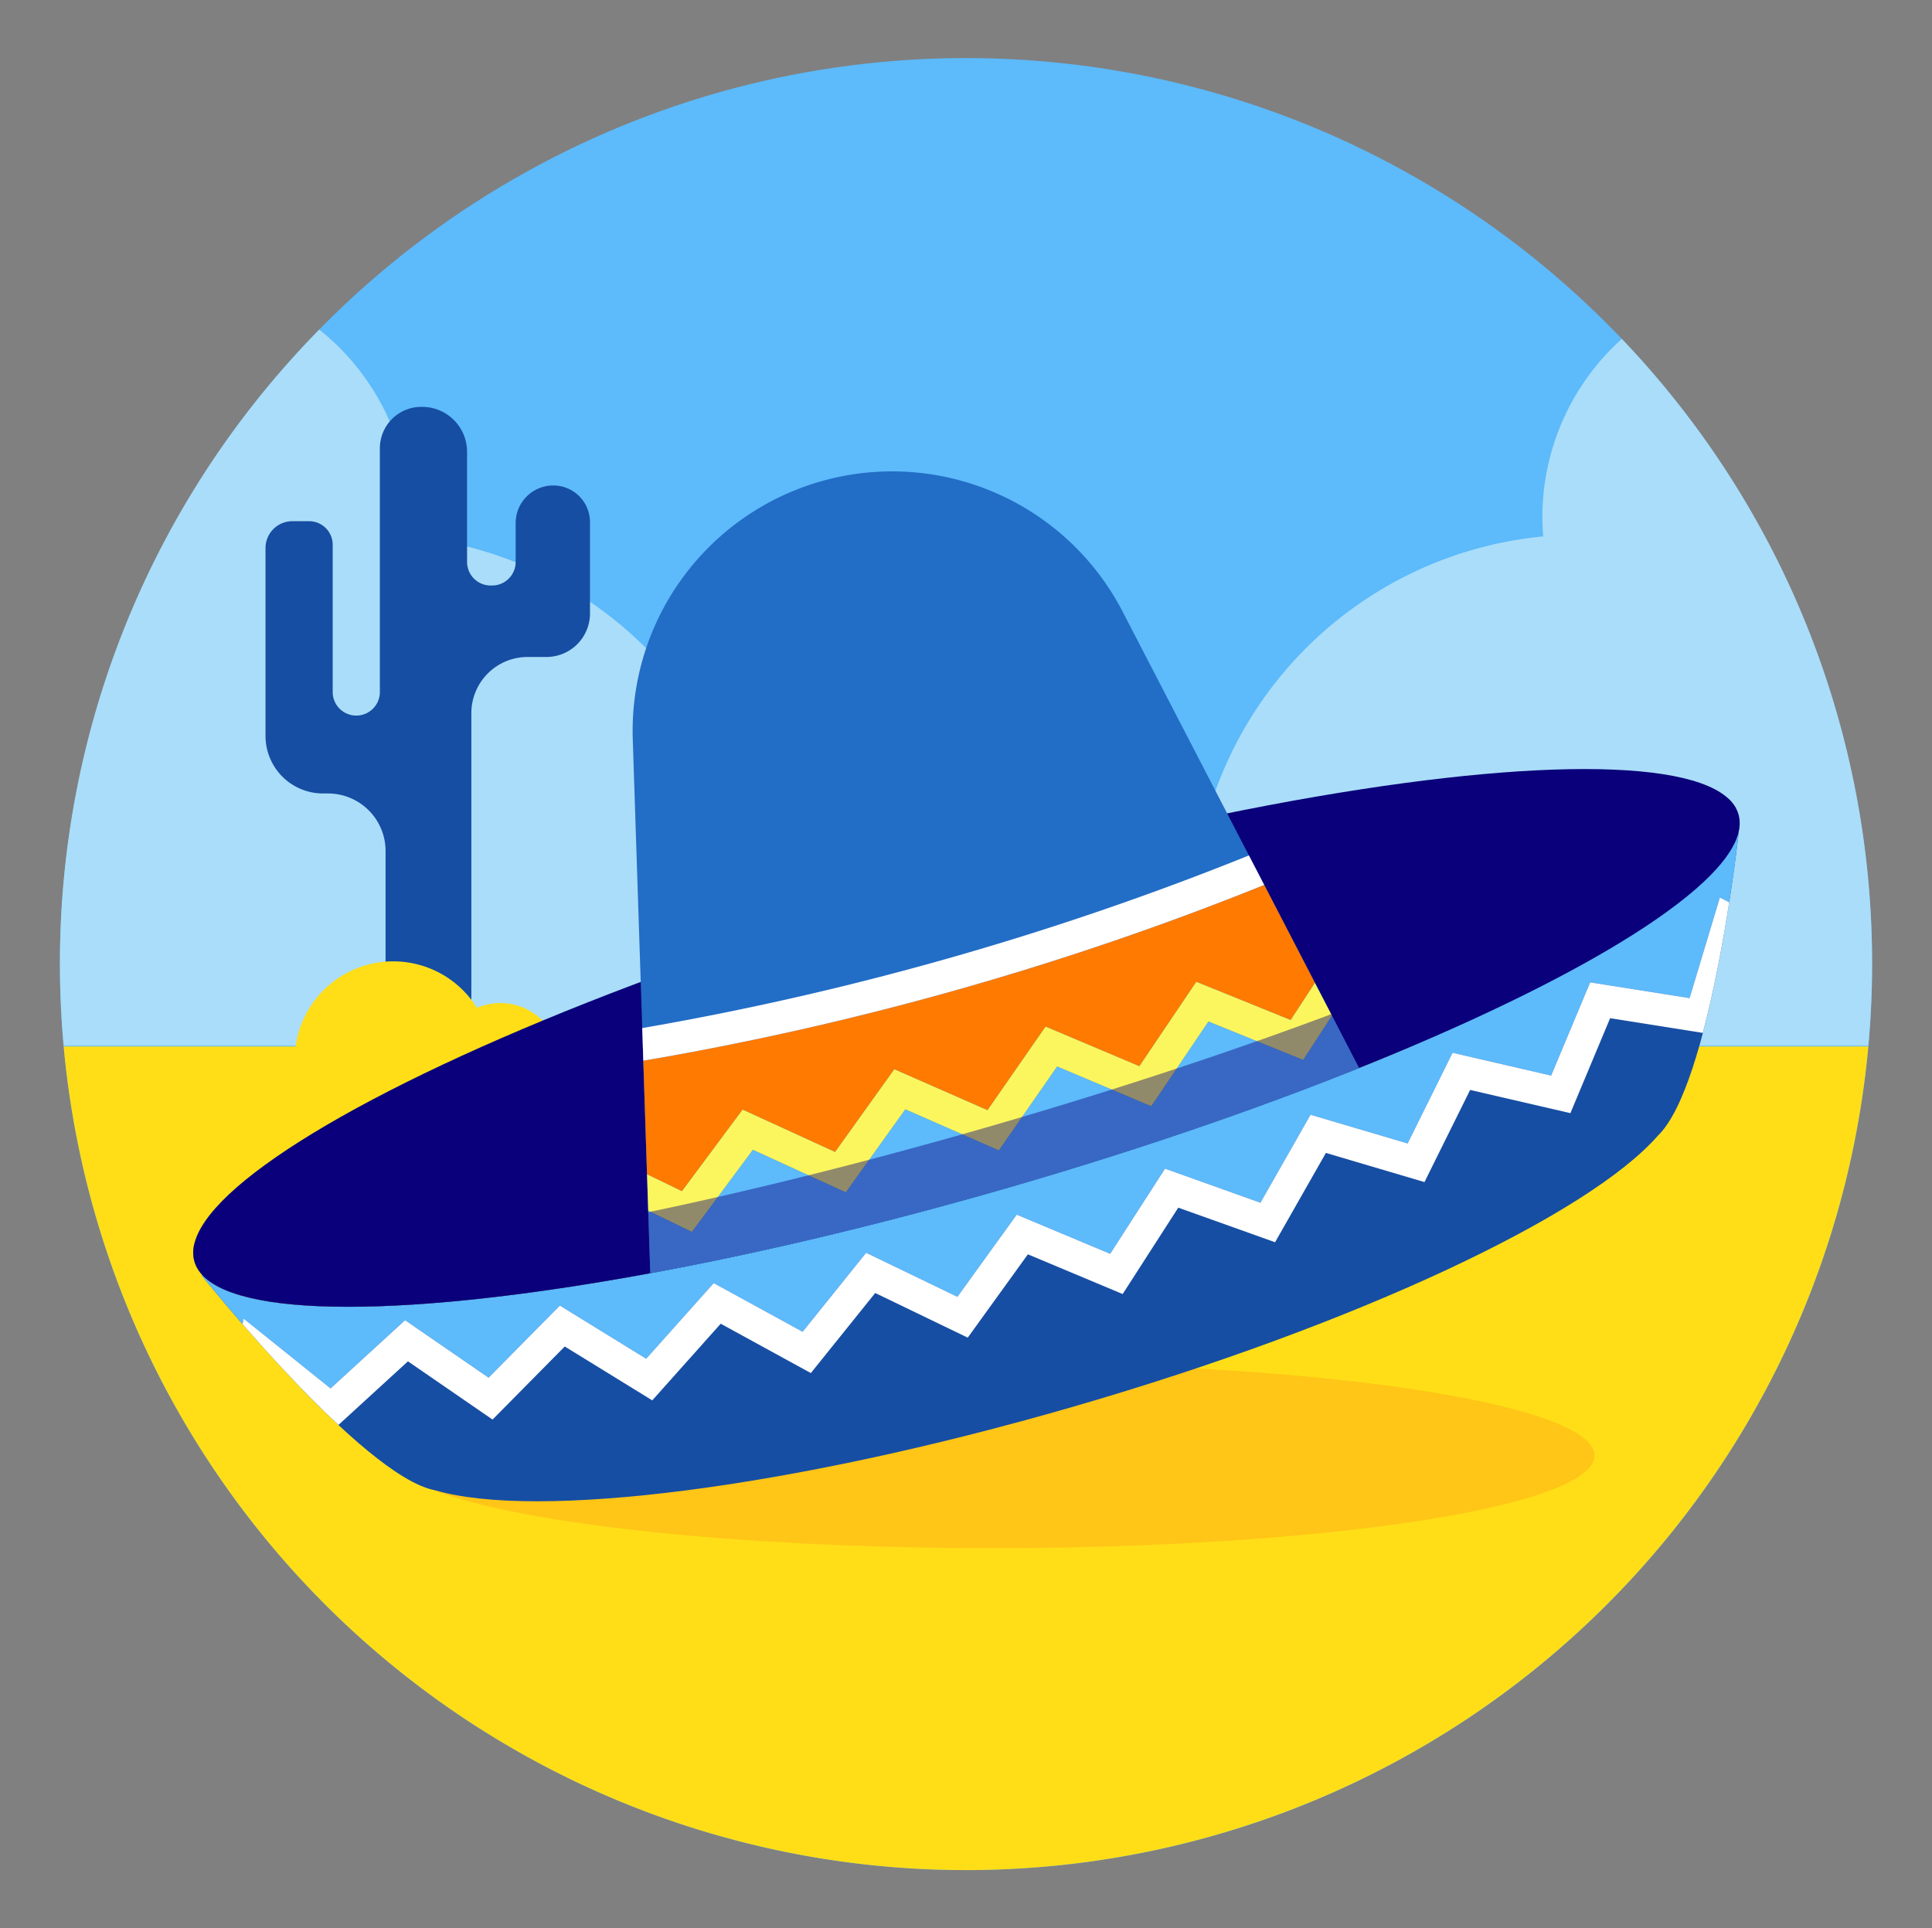 <?xml version="1.0" ?><svg viewBox="0 0 231.005 230.562" xmlns="http://www.w3.org/2000/svg"><rect x="0" y="0" width="231.005" height="230.562" fill="#808080" stroke="none"/><title/><g style="isolation:isolate"><g id="Cinco_de_Mayo"><circle cx="115.503" cy="115.281" r="108.338" style="fill:#5dbafb"/><path d="M223.398,125.043c.287-3.216.443-6.471.443-9.762A107.97,107.97,0,0,0,193.916,40.525a28.648,28.648,0,0,0-9.498,21.337c0,.769.039,1.529.099,2.282a46.327,46.327,0,0,0-41.929,45.854,74.94,74.94,0,0,0-25.886.615,74.94,74.94,0,0,0-25.886-.615A46.327,46.327,0,0,0,48.885,64.144c.059-.754.099-1.513.099-2.282A28.667,28.667,0,0,0,38.175,39.414,107.979,107.979,0,0,0,7.165,115.281c0,3.291.155,6.546.443,9.762h215.79Z" style="fill:#aaddf9"/><path d="M56.358,125.881V85.282a6.723,6.723,0,0,1,6.723-6.723h2.256a5.207,5.207,0,0,0,5.207-5.207V62.44a4.39,4.39,0,0,0-4.39-4.39h0a4.497,4.497,0,0,0-4.497,4.497v4.646a2.82,2.82,0,0,1-2.82,2.82h-.171a2.82,2.82,0,0,1-2.82-2.82V54.028A5.378,5.378,0,0,0,50.468,48.65h-.091a4.957,4.957,0,0,0-4.957,4.957V82.747a2.82,2.82,0,0,1-2.82,2.82h0a2.819,2.819,0,0,1-2.82-2.819V65.142a2.819,2.819,0,0,0-2.82-2.819H34.959a3.212,3.212,0,0,0-3.212,3.212v22.463A6.883,6.883,0,0,0,38.63,94.881h.59a6.883,6.883,0,0,1,6.883,6.883v24.117Z" style="fill:#164ea3"/><path d="M115.503,223.618a108.343,108.343,0,0,0,107.887-98.49H66.683a7.129,7.129,0,0,0-9.655-4.614,11.787,11.787,0,0,0-21.678,4.575v.04H7.615A108.343,108.343,0,0,0,115.503,223.618Z" style="fill:#ffde17"/><ellipse cx="118.623" cy="174.048" rx="72.027" ry="11.073" style="fill:#ffc517"/><path d="M120.728,141.959c-47.88,13.869-89.285,18.222-96.511,10.534l-.095.033s19.168,23.991,27.86,25.668l.003-.003c12.051,3.556,42.294-.121,76.346-9.985,34.075-9.87,61.617-22.939,69.88-32.386,6.308-6.037,9.588-35.401,9.705-36.47C205.76,109.723,168.498,128.122,120.728,141.959Z" style="fill:#164ea3"/><path d="M207.529,102.5c-.19,1.446-.446,3.291-.773,5.393l-1.113-.573-3.624,12.033-11.887-1.884-4.663,11.148-11.789-2.73-5.373,10.845-11.61-3.435-5.99,10.524-11.408-4.077-6.556,10.185-11.175-4.684-7.092,9.826-10.913-5.266-7.594,9.445L85.336,153.43l-8.073,9.043-10.322-6.357-8.52,8.621-9.986-6.872-8.911,8.157-10.395-8.349-.129.659c-2.929-3.37-4.877-5.806-4.877-5.806l.095-.033c7.227,7.688,48.632,3.335,96.511-10.534,47.77-13.837,85.032-32.236,87.188-42.609-.026.236-.148,1.32-.364,2.974Z" style="fill:#5dbafb"/><path d="M206.755,107.892l-1.113-.573-3.624,12.033-11.887-1.884-4.663,11.148-11.789-2.73-5.373,10.845-11.61-3.435-5.99,10.524-11.408-4.077-6.556,10.185-11.175-4.684-7.092,9.826-10.913-5.266-7.594,9.445L85.336,153.43l-8.073,9.043-10.322-6.357-8.52,8.621-9.986-6.872-8.911,8.157-10.395-8.349-.129.659c3.097,3.562,7.292,8.168,11.464,12.06l8.313-7.609L58.893,169.746l8.636-8.738,10.461,6.443,8.183-9.166,10.778,5.901,7.697-9.574,11.063,5.338,7.191-9.963,11.332,4.75,6.649-10.33,11.574,4.136,6.078-10.681,11.786,3.487,5.459-11.017,11.99,2.775,4.749-11.354,11.089,1.757C204.985,118.312,206.036,112.514,206.755,107.892Z" style="fill:#fff"/><ellipse cx="115.558" cy="124.109" rx="96.105" ry="18.584" style="fill:#0a007b" transform="translate(-29.968 37.052) rotate(-16.154)"/><path d="M146.722,97.254,134.221,73.123A31.028,31.028,0,0,0,98.038,57.592h0A31.028,31.028,0,0,0,75.659,88.412l.95,28.999L77.751,152.25c13.066-2.406,27.691-5.863,42.977-10.291,15.265-4.422,29.454-9.309,41.77-14.251Z" style="fill:#226dc6"/><path d="M77.363,140.415l4.175,2.022,7.252-9.757,11.057,5.065,7.083-9.89,11.143,4.893,6.944-9.995L136.23,127.49l6.808-10.092,11.281,4.57,2.901-4.451-6.061-11.7a361.066,361.066,0,0,1-74.24,21.017Z" style="fill:#ff7a01"/><path d="M76.918,126.834a361.066,361.066,0,0,0,74.24-21.017l-1.827-3.526A357.124,357.124,0,0,1,76.79,122.935Z" style="fill:#fff"/><path d="M144.487,122.148l-6.833,10.131L126.4,127.525l-6.97,10.032-11.186-4.91-7.112,9.931-11.109-5.089-7.293,9.812-5.224-2.53.245,7.479c13.066-2.406,27.691-5.863,42.977-10.291,15.265-4.422,29.454-9.309,41.77-14.252l-3.24-6.254-3.444,5.285Z" style="fill:#5dbafb"/><polygon points="143.038 117.398 136.23 127.49 125.017 122.754 118.073 132.749 106.93 127.856 99.847 137.746 88.79 132.681 81.538 142.437 77.363 140.415 77.506 144.771 82.73 147.301 90.023 137.489 101.132 142.578 108.245 132.647 119.43 137.558 126.4 127.525 137.654 132.279 144.487 122.148 155.815 126.738 159.259 121.454 157.22 117.518 154.319 121.969 143.038 117.398" style="fill:#fbf65d"/><path d="M120.728,141.959c48.101-13.933,85.541-32.489,87.221-42.822-.112-.886-.254-1.735-.418-2.554a4.56,4.56,0,0,0-.862-1.082c-3.201,8.586-40.662,25.388-88.067,39.119S30.556,154.173,23.262,148.627a4.167,4.167,0,0,0-.014,2.221C26.103,160.706,69.747,156.726,120.728,141.959Z" style="fill:#0a007b;opacity:0.44;mix-blend-mode:multiply"/></g></g></svg>